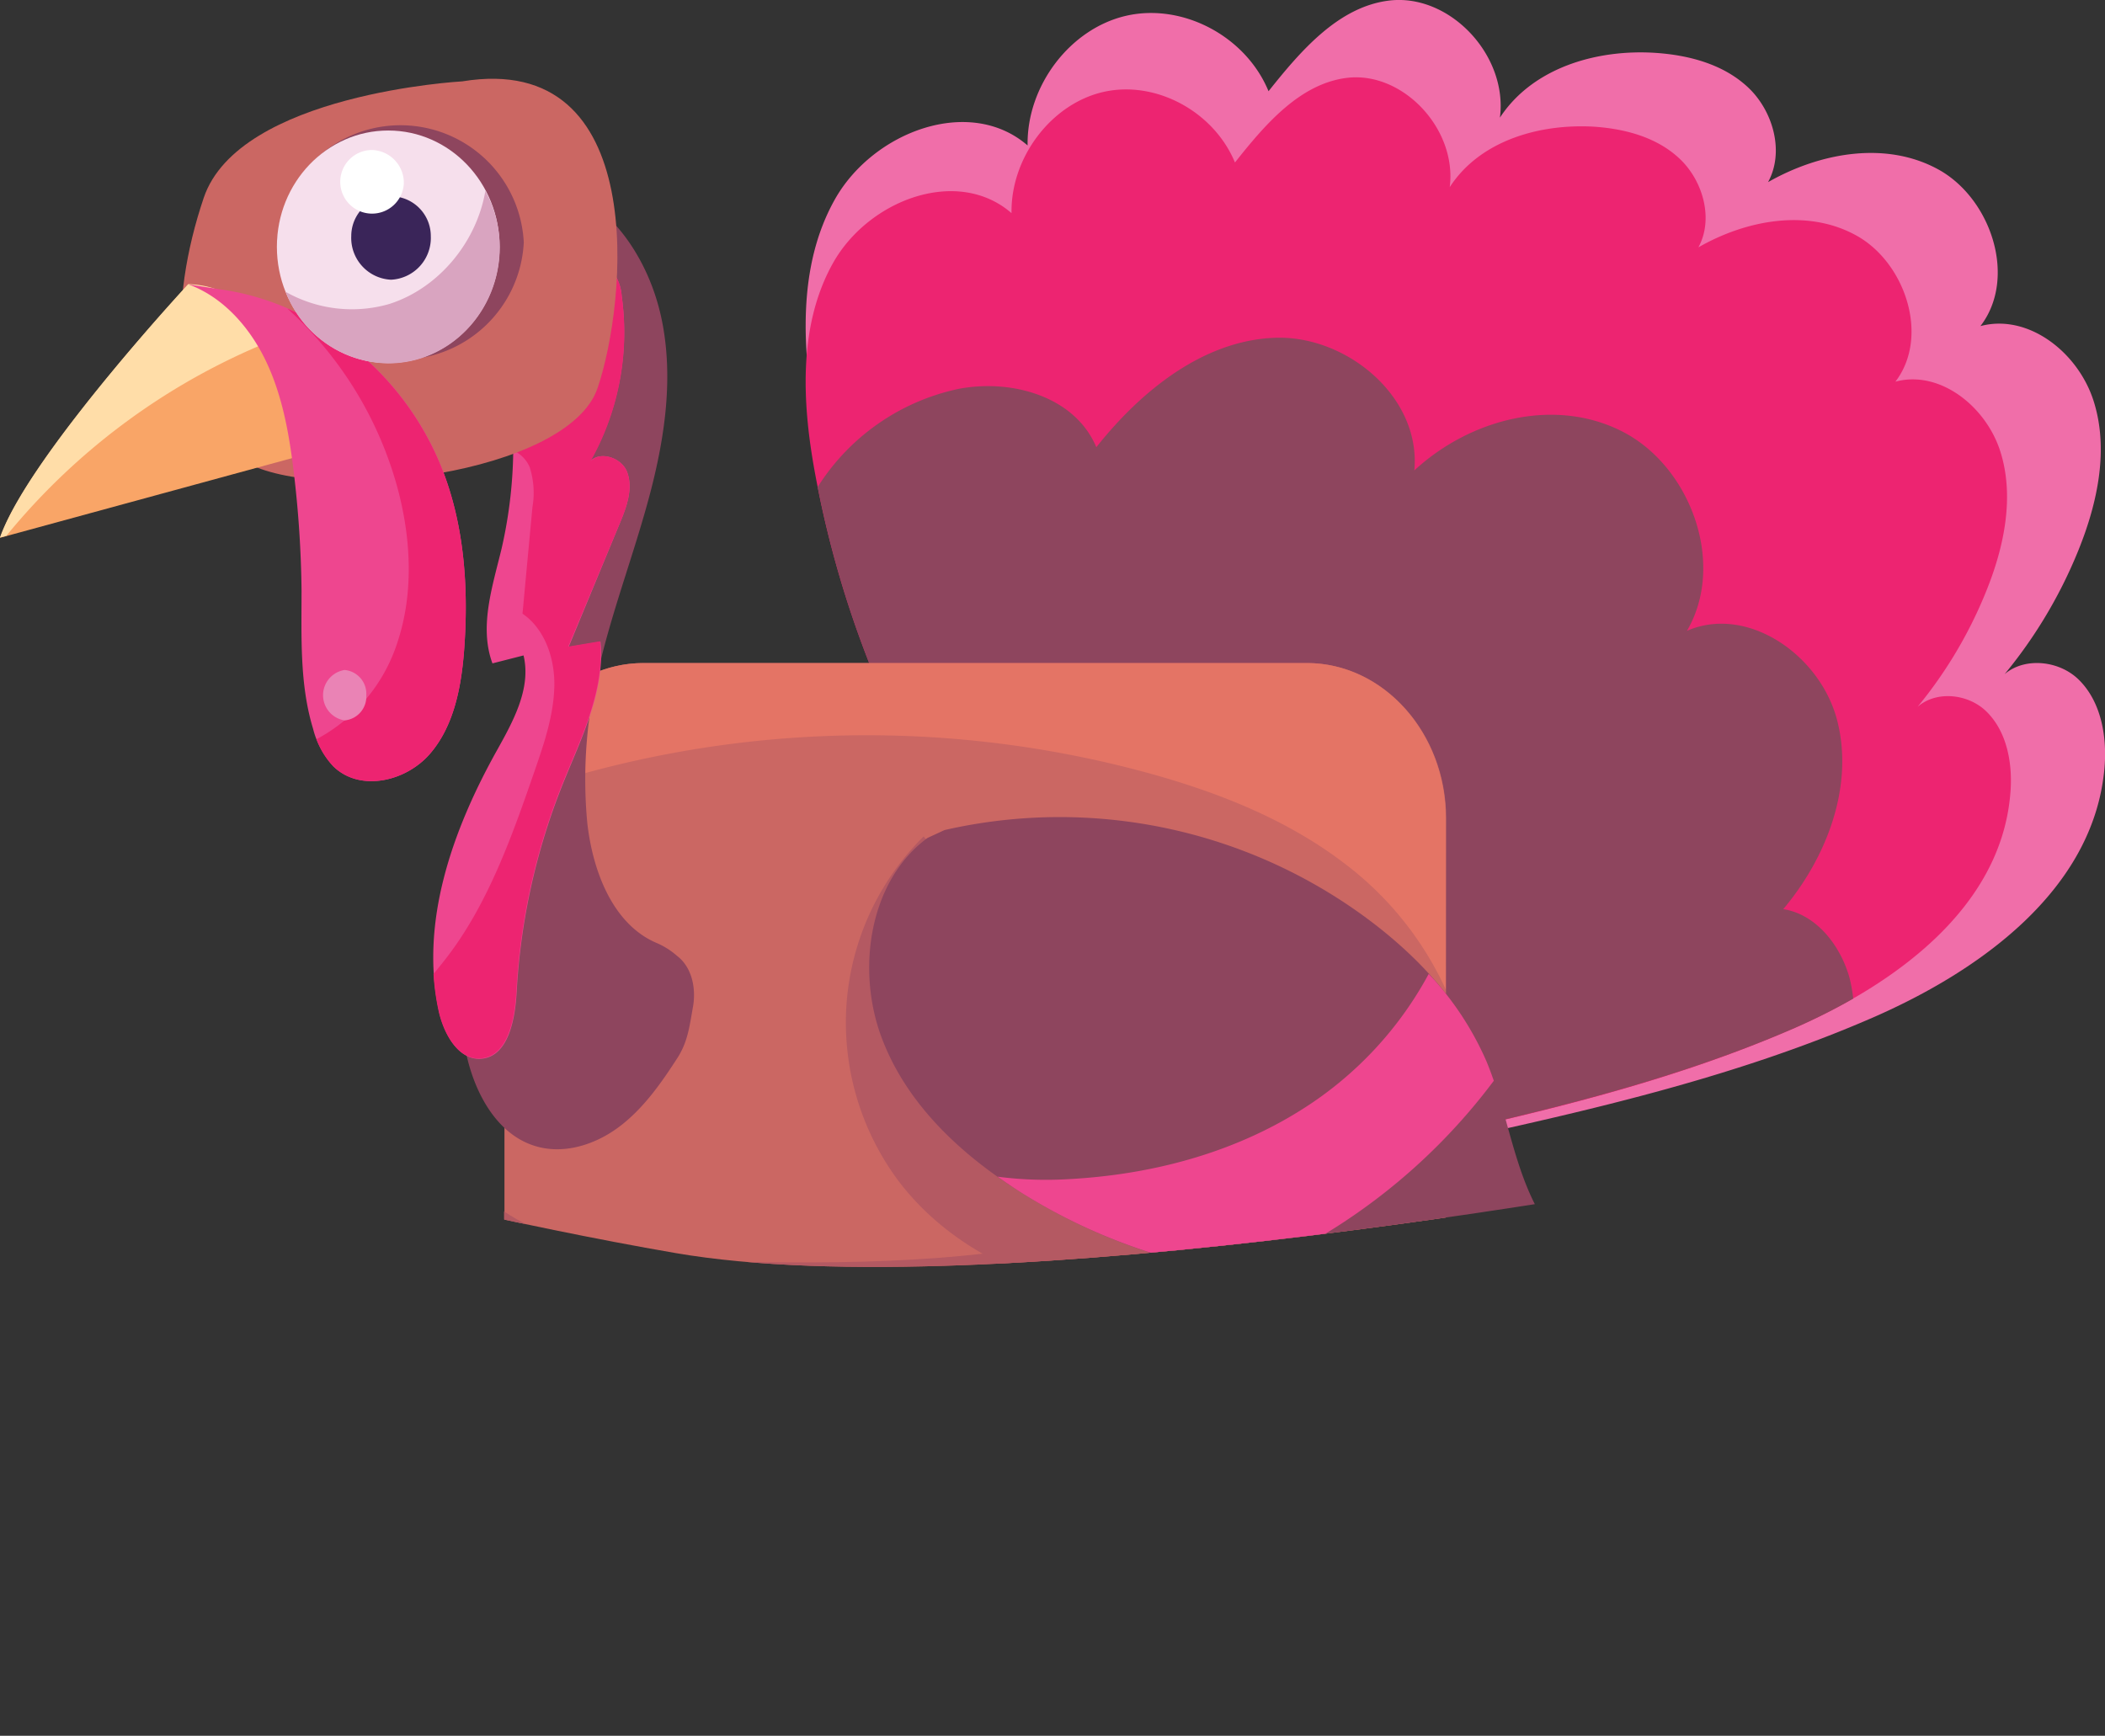 <svg id="Layer_1" data-name="Layer 1" xmlns="http://www.w3.org/2000/svg" xmlns:xlink="http://www.w3.org/1999/xlink" viewBox="0 0 264.64 218.25"><rect x="0" y="0" width="264.64" height="218.25" fill="#333333" stroke="none"/><defs><clipPath id="clip-path" transform="translate(-1.09 -1.77)"><path d="M127.52-80.15S-34.3,11.83-52.06,10.3s31.08,117.52,34,121.36S46.22,152.47,86,159.32s124-8.39,144.19-12.56,47.64-12.67,53.5-17.73,2.1-206.35-21.84-209.18S127.52-80.15,127.52-80.15Z" style="fill:none"/></clipPath></defs><g style="clip-path:url(#clip-path)"><path d="M142.3,128a137.78,137.78,0,0,1-38.53-72.27c-1.85-9.7-2.52-20.36,2.28-28.89S123,13.75,130.28,20.06c-.13-7.51,5.37-14.73,12.45-16.32s15,2.6,17.84,9.5c4.08-5.13,8.81-10.63,15.17-11.4,7.58-.91,14.94,6.86,13.92,14.72,4.14-6.32,12.24-8.63,19.59-8.14,4.2.29,8.54,1.43,11.65,4.38s4.55,8.07,2.47,11.87c6.55-3.73,14.86-5.22,21.45-1.57s9.91,13.61,5.25,19.67c6-1.6,12.25,3.28,14.21,9.36s.53,12.8-1.85,18.72a59.52,59.52,0,0,1-10.35,16.9c2.11-3.44,7.44-3.34,10.31-.56s3.64,7.24,3.26,11.3c-1.42,15.19-15.62,25.35-29.17,31.25-16.78,7.29-34.64,11.45-52.43,15.33-12.5,2.72-26.06,5.22-37.61-.44Z" transform="translate(-1.09 -1.77)" style="fill:#f06ea9"/><path d="M139.42,129.33a128.73,128.73,0,0,1-35.75-67.44c-1.72-9-2.34-19,2.12-27s15.68-12.22,22.47-6.32c-.12-7,5-13.75,11.55-15.24s13.87,2.43,16.54,8.87c3.79-4.79,8.18-9.92,14.08-10.64,7-.85,13.86,6.41,12.92,13.74,3.83-5.9,11.35-8,18.16-7.6,3.9.27,7.93,1.33,10.81,4.09s4.23,7.53,2.29,11.08c6.08-3.48,13.79-4.88,19.91-1.46s9.19,12.69,4.86,18.35c5.54-1.5,11.36,3.06,13.18,8.74s.49,12-1.71,17.47a55.52,55.52,0,0,1-9.61,15.77c2-3.21,6.9-3.12,9.57-.52s3.37,6.76,3,10.54C252.52,116,239.34,125.45,226.77,131c-15.56,6.81-32.13,10.68-48.64,14.3-11.59,2.55-24.16,4.88-34.88-.4Z" transform="translate(-1.09 -1.77)" style="fill:#ed2471"/><path d="M226.77,131a76.81,76.81,0,0,0,7.31-3.67,20.41,20.41,0,0,0-.43-2.46c-1.12-4.21-4.23-8.15-8.37-8.79,5.43-6.45,8.91-15.4,6.79-23.69s-11.32-14.61-18.9-11.3c4.93-8.41.49-20.58-8-25S186,54.36,178.9,60.92c.85-9.3-8.57-17-17.5-16.68S144.65,50.78,138.92,58c-2.71-6.44-10.72-8.61-17.34-7.33A27.77,27.77,0,0,0,103.89,63a128.69,128.69,0,0,0,35.53,66.36l3.83,15.53c10.72,5.27,23.29,2.95,34.88.4C194.64,141.64,211.21,137.77,226.77,131Z" transform="translate(-1.09 -1.77)" style="fill:#8e455e"/><path d="M105.22,167.94v32.13s-23-6.19-25.94-2.32,22.23,5,22.23,5S78.91,202,80,206.65s24.46-2.32,24.46-2.32-26.68,5-22.24,9.29,28.54-8.52,28.54-8.52,5.92,5,8.15,1.55-10-7-10-7l.74-30.58Z" transform="translate(-1.09 -1.77)" style="fill:#fcbb7a"/><path d="M143.67,173.47v32.14s-23-6.2-25.94-2.33,22.23,5,22.23,5-22.6-.78-21.49,3.87,24.45-2.33,24.45-2.33-26.68,5-22.23,9.29,28.53-8.51,28.53-8.51,5.93,5,8.16,1.55-10-7-10-7l.74-30.58Z" transform="translate(-1.09 -1.77)" style="fill:#fcc191"/><path d="M182.85,157.75c0,10.74-7.87,19.52-17.49,19.52H82c-9.62,0-17.49-8.78-17.49-19.52v-53.1c0-10.73,7.87-19.51,17.49-19.51h83.41c9.62,0,17.49,8.78,17.49,19.51Z" transform="translate(-1.09 -1.77)" style="fill:#cb6763"/><path d="M117.21,106.94a33,33,0,0,0-9.69,21A33.33,33.33,0,0,0,114,150.19c5.43,7.22,13.69,11.71,22.26,13.77s17.48,1.89,26.24,1.11c-.6-3.4-1.21-6.8-1.81-10.2-.8-4.5-1.69-9.22-4.54-12.7-2.57-3.15-6.37-4.82-9.86-6.76a60.81,60.81,0,0,1-18-15.3Z" transform="translate(-1.09 -1.77)" style="fill:#b45962"/><path d="M165.36,85.14H82c-8.87,0-16.24,7.46-17.34,17A134.09,134.09,0,0,1,145.56,99c8.85,2.45,17.59,5.9,24.93,11.62a41.42,41.42,0,0,1,12.36,15.56V104.65C182.85,93.92,175,85.14,165.36,85.14Z" transform="translate(-1.09 -1.77)" style="fill:#e47465"/><path d="M182.85,157.75V127.12c-8.41,14.13-23,23.58-38.39,28.3-16.39,5-33.73,5.3-50.81,5-10-.16-21-.89-29.19-6.33v3.63c0,10.74,7.87,19.52,17.5,19.52h83.4C175,177.27,182.85,168.49,182.85,157.75Z" transform="translate(-1.09 -1.77)" style="fill:#b45962"/><path d="M69.55,44.52a127.4,127.4,0,0,1-3.41,50.75c-3.44,12.5-8.87,25.19-6.63,38,.94,5.38,3.78,11,8.78,12.57,3.58,1.14,7.56-.09,10.61-2.37s5.31-5.5,7.4-8.75c1.27-2,1.49-4,1.91-6.35s-.14-5-2-6.41a9.53,9.53,0,0,0-2.65-1.66c-5.4-2.35-7.93-8.9-8.63-15a58.48,58.48,0,0,1,1.68-20.48c1.74-7.12,4.37-14,6.22-21.05S85.77,49.21,84.29,42,78.43,28,71.91,25.28a72.44,72.44,0,0,1-6.83,20Z" transform="translate(-1.09 -1.77)" style="fill:#8e455e"/><path d="M65,49.39a57.71,57.71,0,0,1-.85,21.36C63,75.52,61.3,80.58,63,85.18l3.91-1c1,4.19-1.35,8.36-3.43,12.09-5.48,9.86-9.62,21.41-7.23,32.53.63,3,2.52,6.38,5.41,6.09,3.34-.33,4.2-4.93,4.39-8.44a82.35,82.35,0,0,1,5.76-26c2.32-5.8,5.38-11.7,4.77-18l-4,.67L79,67.59c.86-2.06,1.72-4.39.93-6.47s-4.16-2.85-5-.77A32.91,32.91,0,0,0,79.25,39a5.77,5.77,0,0,0-1.15-3.11c-1.8-2-5.19-.54-6.59,1.78s-1.68,5.19-2.92,7.6Z" transform="translate(-1.09 -1.77)" style="fill:#ee468f"/><path d="M75,60.35A32.91,32.91,0,0,0,79.25,39a5.77,5.77,0,0,0-1.15-3.11c-1.8-2-5.19-.54-6.59,1.78s-1.68,5.19-2.92,7.6L65,49.39a57.82,57.82,0,0,1,.56,9,4,4,0,0,1,2.13,2.14,10.61,10.61,0,0,1,.34,5q-.63,6.71-1.25,13.4c2.81,1.92,4.09,5.66,4,9.17S69.58,95,68.43,98.33c-2.9,8.39-5.9,17-11.24,23.91-.52.67-1.06,1.33-1.6,2a30.33,30.33,0,0,0,.61,4.51c.63,3,2.52,6.38,5.41,6.09,3.34-.33,4.2-4.93,4.39-8.44a82.35,82.35,0,0,1,5.76-26c2.32-5.8,5.38-11.7,4.77-18l-4,.67L79,67.59c.86-2.06,1.72-4.39.93-6.47S75.8,58.27,75,60.35Z" transform="translate(-1.09 -1.77)" style="fill:#ed2471"/><path d="M59.21,12S31.13,13.53,26.7,26.65s-4.44,27.79,5.17,33.19,40.64,1.55,44.34-9.26S82.86,8.12,59.21,12Z" transform="translate(-1.09 -1.77)" style="fill:#cb6763"/><path d="M24.76,37.52S4.64,59.21,1.09,69.39l39-10.64S38.25,38,24.76,37.52Z" transform="translate(-1.09 -1.77)" style="fill:#f9a567"/><path d="M35.12,44.66l-.12-1c-2.28-3.35-5.54-6-10.24-6.17,0,0-20.12,21.69-23.67,31.87l.8-.22A83.11,83.11,0,0,1,35.12,44.66Z" transform="translate(-1.09 -1.77)" style="fill:#ffdda8"/><path d="M24.76,37.52c4.38,1.59,7.77,5.42,9.82,9.77s2.89,9.19,3.46,14A136.56,136.56,0,0,1,39,76c0,5.85-.25,11.83,1.45,17.4A10.84,10.84,0,0,0,43,98.13c3.33,3.25,9.13,1.93,12.17-1.61S59.12,88,59.46,83.23c.54-7.58,0-15.36-2.75-22.4-4.63-12-15.7-21-27.95-22.68Z" transform="translate(-1.09 -1.77)" style="fill:#ee468f"/><path d="M37.21,40.56A47.14,47.14,0,0,1,51,62.88c1.75,6.37,2.15,13.31.08,19.58A21.13,21.13,0,0,1,40.89,94.71,9.51,9.51,0,0,0,43,98.13c3.33,3.25,9.13,1.93,12.17-1.61S59.12,88,59.46,83.23c.54-7.58,0-15.36-2.75-22.4A36.8,36.8,0,0,0,37.21,40.56Z" transform="translate(-1.09 -1.77)" style="fill:#ed2471"/><path d="M66.94,32.25a15.52,15.52,0,0,1-31,0,15.52,15.52,0,0,1,31,0Z" transform="translate(-1.09 -1.77)" style="fill:#8e455e"/><ellipse cx="48.81" cy="31.03" rx="14" ry="14.62" style="fill:#f6dfec"/><path d="M55.25,31.45a5.26,5.26,0,0,1-5,5.49,5.26,5.26,0,0,1-5-5.49,5,5,0,1,1,10,0Z" transform="translate(-1.09 -1.77)" style="fill:#3a2559"/><path d="M51.86,24.84a4,4,0,1,1-4-4.21A4.13,4.13,0,0,1,51.86,24.84Z" transform="translate(-1.09 -1.77)" style="fill:#fff"/><path d="M50,40a16.91,16.91,0,0,1-13-1.54,14,14,0,0,0,12.92,9c7.73,0,14-6.55,14-14.62a15,15,0,0,0-1.81-7.07C61,32.29,56.16,38.06,50,40Z" transform="translate(-1.09 -1.77)" style="fill:#d9a4c0"/><path d="M117.69,107.13c-7.26,5.33-9,16.44-5.77,25.08s10.36,15.06,18,19.78c19.65,12.16,45.33,14.74,65.42,3.42-3.91-5.95-4.59-13.55-7.36-20.17-3-7.07-8.29-12.84-14.26-17.41a64.94,64.94,0,0,0-53.89-11.69Z" transform="translate(-1.09 -1.77)" style="fill:#8e455e"/><path d="M126.51,149.72c1.12.79,2.25,1.56,3.4,2.27a71.58,71.58,0,0,0,27.81,10,75.2,75.2,0,0,0,31.17-24.33c-.28-.82-.59-1.64-.92-2.44a38.44,38.44,0,0,0-7.26-11A45.81,45.81,0,0,1,165,141.12c-8.84,5.66-19.23,8.36-29.59,8.91A47.32,47.32,0,0,1,126.51,149.72Z" transform="translate(-1.09 -1.77)" style="fill:#ee468f"/><path d="M47.14,89.18a3,3,0,0,1-2.73,3.17,3.21,3.21,0,0,1,0-6.34A3,3,0,0,1,47.14,89.18Z" transform="translate(-1.09 -1.77)" style="fill:#ea83b5"/></g></svg>